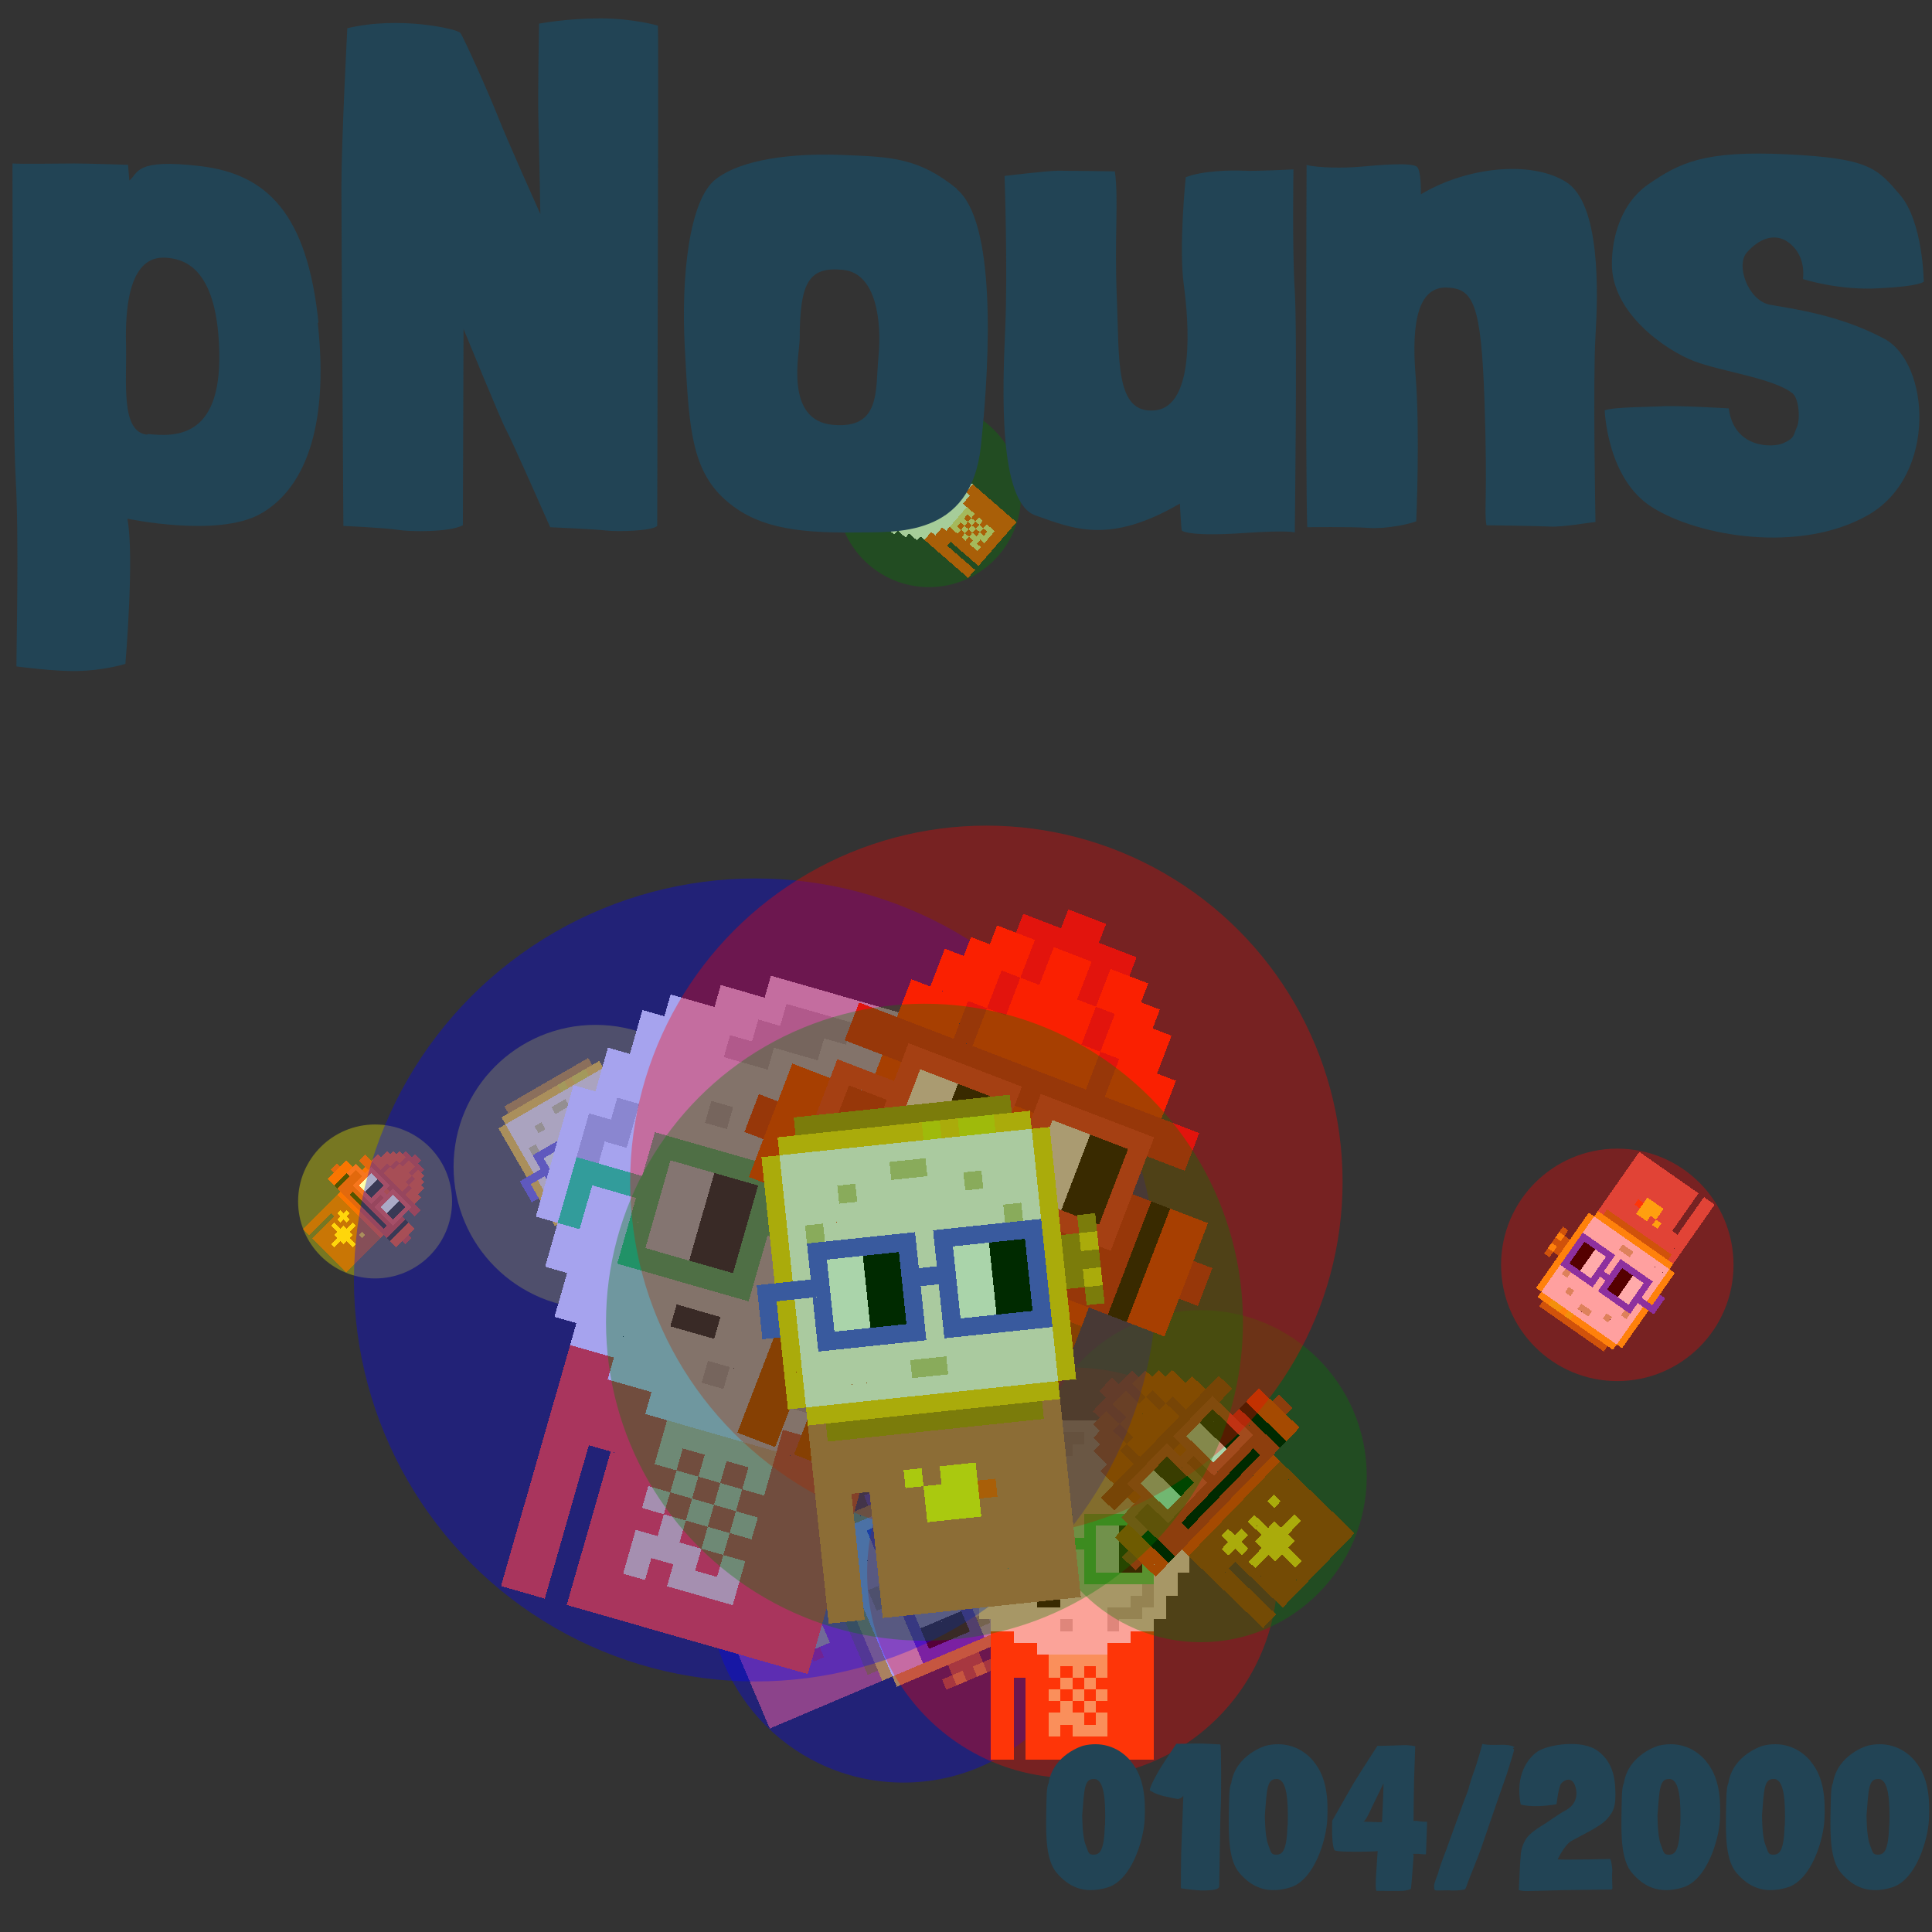 <svg viewBox="0 0 1024 1024"  xmlns="http://www.w3.org/2000/svg">
<rect x="0" y="0" width="1024" height="1024" fill="#333333" stroke="none"/>
<defs>
<g id="nouns104" transform="scale(3.2)" shape-rendering="crispEdges">
<rect width="140" height="10" x="90" y="210" fill="#d26451" /><rect width="140" height="10" x="90" y="220" fill="#d26451" /><rect width="140" height="10" x="90" y="230" fill="#d26451" /><rect width="140" height="10" x="90" y="240" fill="#d26451" /><rect width="20" height="10" x="90" y="250" fill="#d26451" /><rect width="110" height="10" x="120" y="250" fill="#d26451" /><rect width="20" height="10" x="90" y="260" fill="#d26451" /><rect width="110" height="10" x="120" y="260" fill="#d26451" /><rect width="20" height="10" x="90" y="270" fill="#d26451" /><rect width="110" height="10" x="120" y="270" fill="#d26451" /><rect width="20" height="10" x="90" y="280" fill="#d26451" /><rect width="110" height="10" x="120" y="280" fill="#d26451" /><rect width="20" height="10" x="90" y="290" fill="#d26451" /><rect width="110" height="10" x="120" y="290" fill="#d26451" /><rect width="20" height="10" x="90" y="300" fill="#d26451" /><rect width="110" height="10" x="120" y="300" fill="#d26451" /><rect width="20" height="10" x="90" y="310" fill="#d26451" /><rect width="110" height="10" x="120" y="310" fill="#d26451" /><rect width="10" height="10" x="140" y="240" fill="#ffef16" /><rect width="20" height="10" x="160" y="240" fill="#ffef16" /><rect width="30" height="10" x="150" y="250" fill="#ffef16" /><rect width="10" height="10" x="180" y="250" fill="#fe500c" /><rect width="30" height="10" x="150" y="260" fill="#ffef16" /><rect width="120" height="10" x="100" y="40" fill="#b87b11" /><rect width="80" height="10" x="90" y="50" fill="#ffc110" /><rect width="10" height="10" x="170" y="50" fill="#eed811" /><rect width="10" height="10" x="180" y="50" fill="#ffc110" /><rect width="20" height="10" x="190" y="50" fill="#eed811" /><rect width="20" height="10" x="210" y="50" fill="#ffc110" /><rect width="10" height="10" x="80" y="60" fill="#ffc110" /><rect width="140" height="10" x="90" y="60" fill="#fff0ee" /><rect width="10" height="10" x="230" y="60" fill="#ffc110" /><rect width="10" height="10" x="80" y="70" fill="#ffc110" /><rect width="60" height="10" x="90" y="70" fill="#fff0ee" /><rect width="20" height="10" x="150" y="70" fill="#cec189" /><rect width="60" height="10" x="170" y="70" fill="#fff0ee" /><rect width="10" height="10" x="230" y="70" fill="#ffc110" /><rect width="10" height="10" x="80" y="80" fill="#ffc110" /><rect width="30" height="10" x="90" y="80" fill="#fff0ee" /><rect width="10" height="10" x="120" y="80" fill="#cec189" /><rect width="60" height="10" x="130" y="80" fill="#fff0ee" /><rect width="10" height="10" x="190" y="80" fill="#cec189" /><rect width="30" height="10" x="200" y="80" fill="#fff0ee" /><rect width="10" height="10" x="230" y="80" fill="#ffc110" /><rect width="10" height="10" x="80" y="90" fill="#ffc110" /><rect width="140" height="10" x="90" y="90" fill="#fff0ee" /><rect width="10" height="10" x="230" y="90" fill="#ffc110" /><rect width="10" height="10" x="80" y="100" fill="#ffc110" /><rect width="10" height="10" x="90" y="100" fill="#fff0ee" /><rect width="10" height="10" x="100" y="100" fill="#cec189" /><rect width="100" height="10" x="110" y="100" fill="#fff0ee" /><rect width="10" height="10" x="210" y="100" fill="#cec189" /><rect width="10" height="10" x="220" y="100" fill="#fff0ee" /><rect width="10" height="10" x="230" y="100" fill="#ffc110" /><rect width="10" height="10" x="80" y="110" fill="#ffc110" /><rect width="140" height="10" x="90" y="110" fill="#fff0ee" /><rect width="10" height="10" x="230" y="110" fill="#ffc110" /><rect width="10" height="10" x="250" y="110" fill="#b87b11" /><rect width="10" height="10" x="80" y="120" fill="#ffc110" /><rect width="140" height="10" x="90" y="120" fill="#fff0ee" /><rect width="10" height="10" x="230" y="120" fill="#ffc110" /><rect width="10" height="10" x="240" y="120" fill="#b87b11" /><rect width="10" height="10" x="250" y="120" fill="#ffc110" /><rect width="10" height="10" x="80" y="130" fill="#ffc110" /><rect width="140" height="10" x="90" y="130" fill="#fff0ee" /><rect width="10" height="10" x="230" y="130" fill="#ffc110" /><rect width="20" height="10" x="240" y="130" fill="#b87b11" /><rect width="10" height="10" x="80" y="140" fill="#ffc110" /><rect width="140" height="10" x="90" y="140" fill="#fff0ee" /><rect width="10" height="10" x="230" y="140" fill="#ffc110" /><rect width="10" height="10" x="240" y="140" fill="#b87b11" /><rect width="10" height="10" x="250" y="140" fill="#ffc110" /><rect width="10" height="10" x="80" y="150" fill="#ffc110" /><rect width="140" height="10" x="90" y="150" fill="#fff0ee" /><rect width="10" height="10" x="230" y="150" fill="#ffc110" /><rect width="10" height="10" x="250" y="150" fill="#b87b11" /><rect width="10" height="10" x="80" y="160" fill="#ffc110" /><rect width="40" height="10" x="90" y="160" fill="#fff0ee" /><rect width="10" height="10" x="130" y="160" fill="#cec189" /><rect width="40" height="10" x="140" y="160" fill="#fff0ee" /><rect width="10" height="10" x="180" y="160" fill="#cec189" /><rect width="40" height="10" x="190" y="160" fill="#fff0ee" /><rect width="10" height="10" x="230" y="160" fill="#ffc110" /><rect width="10" height="10" x="80" y="170" fill="#ffc110" /><rect width="140" height="10" x="90" y="170" fill="#fff0ee" /><rect width="10" height="10" x="230" y="170" fill="#ffc110" /><rect width="10" height="10" x="80" y="180" fill="#ffc110" /><rect width="60" height="10" x="90" y="180" fill="#fff0ee" /><rect width="20" height="10" x="150" y="180" fill="#cec189" /><rect width="60" height="10" x="170" y="180" fill="#fff0ee" /><rect width="10" height="10" x="230" y="180" fill="#ffc110" /><rect width="10" height="10" x="80" y="190" fill="#ffc110" /><rect width="140" height="10" x="90" y="190" fill="#fff0ee" /><rect width="10" height="10" x="230" y="190" fill="#ffc110" /><rect width="140" height="10" x="90" y="200" fill="#ffc110" /><rect width="120" height="10" x="100" y="210" fill="#b87b11" /><rect width="60" height="10" x="100" y="110" fill="#5648ed" /><rect width="60" height="10" x="170" y="110" fill="#5648ed" /><rect width="10" height="10" x="100" y="120" fill="#5648ed" /><rect width="20" height="10" x="110" y="120" fill="#ffffff" /><rect width="20" height="10" x="130" y="120" fill="#000000" /><rect width="10" height="10" x="150" y="120" fill="#5648ed" /><rect width="10" height="10" x="170" y="120" fill="#5648ed" /><rect width="20" height="10" x="180" y="120" fill="#ffffff" /><rect width="20" height="10" x="200" y="120" fill="#000000" /><rect width="10" height="10" x="220" y="120" fill="#5648ed" /><rect width="40" height="10" x="70" y="130" fill="#5648ed" /><rect width="20" height="10" x="110" y="130" fill="#ffffff" /><rect width="20" height="10" x="130" y="130" fill="#000000" /><rect width="30" height="10" x="150" y="130" fill="#5648ed" /><rect width="20" height="10" x="180" y="130" fill="#ffffff" /><rect width="20" height="10" x="200" y="130" fill="#000000" /><rect width="10" height="10" x="220" y="130" fill="#5648ed" /><rect width="10" height="10" x="70" y="140" fill="#5648ed" /><rect width="10" height="10" x="100" y="140" fill="#5648ed" /><rect width="20" height="10" x="110" y="140" fill="#ffffff" /><rect width="20" height="10" x="130" y="140" fill="#000000" /><rect width="10" height="10" x="150" y="140" fill="#5648ed" /><rect width="10" height="10" x="170" y="140" fill="#5648ed" /><rect width="20" height="10" x="180" y="140" fill="#ffffff" /><rect width="20" height="10" x="200" y="140" fill="#000000" /><rect width="10" height="10" x="220" y="140" fill="#5648ed" /><rect width="10" height="10" x="70" y="150" fill="#5648ed" /><rect width="10" height="10" x="100" y="150" fill="#5648ed" /><rect width="20" height="10" x="110" y="150" fill="#ffffff" /><rect width="20" height="10" x="130" y="150" fill="#000000" /><rect width="10" height="10" x="150" y="150" fill="#5648ed" /><rect width="10" height="10" x="170" y="150" fill="#5648ed" /><rect width="20" height="10" x="180" y="150" fill="#ffffff" /><rect width="20" height="10" x="200" y="150" fill="#000000" /><rect width="10" height="10" x="220" y="150" fill="#5648ed" /><rect width="60" height="10" x="100" y="160" fill="#5648ed" /><rect width="60" height="10" x="170" y="160" fill="#5648ed" />
</g>
<g id="nouns105" transform="scale(3.2)" shape-rendering="crispEdges">
<rect width="140" height="10" x="90" y="210" fill="#fe500c" /><rect width="140" height="10" x="90" y="220" fill="#fe500c" /><rect width="140" height="10" x="90" y="230" fill="#fe500c" /><rect width="140" height="10" x="90" y="240" fill="#fe500c" /><rect width="20" height="10" x="90" y="250" fill="#fe500c" /><rect width="110" height="10" x="120" y="250" fill="#fe500c" /><rect width="20" height="10" x="90" y="260" fill="#fe500c" /><rect width="110" height="10" x="120" y="260" fill="#fe500c" /><rect width="20" height="10" x="90" y="270" fill="#fe500c" /><rect width="110" height="10" x="120" y="270" fill="#fe500c" /><rect width="20" height="10" x="90" y="280" fill="#fe500c" /><rect width="110" height="10" x="120" y="280" fill="#fe500c" /><rect width="20" height="10" x="90" y="290" fill="#fe500c" /><rect width="110" height="10" x="120" y="290" fill="#fe500c" /><rect width="20" height="10" x="90" y="300" fill="#fe500c" /><rect width="110" height="10" x="120" y="300" fill="#fe500c" /><rect width="20" height="10" x="90" y="310" fill="#fe500c" /><rect width="110" height="10" x="120" y="310" fill="#fe500c" /><rect width="50" height="10" x="140" y="230" fill="#f8d689" /><rect width="10" height="10" x="140" y="240" fill="#f8d689" /><rect width="10" height="10" x="160" y="240" fill="#f8d689" /><rect width="10" height="10" x="180" y="240" fill="#f8d689" /><rect width="10" height="10" x="150" y="250" fill="#f8d689" /><rect width="10" height="10" x="170" y="250" fill="#f8d689" /><rect width="10" height="10" x="140" y="260" fill="#f8d689" /><rect width="10" height="10" x="160" y="260" fill="#f8d689" /><rect width="10" height="10" x="180" y="260" fill="#f8d689" /><rect width="10" height="10" x="150" y="270" fill="#f8d689" /><rect width="10" height="10" x="170" y="270" fill="#f8d689" /><rect width="30" height="10" x="140" y="280" fill="#f8d689" /><rect width="10" height="10" x="180" y="280" fill="#f8d689" /><rect width="10" height="10" x="140" y="290" fill="#f8d689" /><rect width="30" height="10" x="160" y="290" fill="#f8d689" /><rect width="60" height="10" x="130" y="30" fill="#f9f4e6" /><rect width="30" height="10" x="110" y="40" fill="#f9f4e6" /><rect width="30" height="10" x="140" y="40" fill="#cfc9b8" /><rect width="40" height="10" x="170" y="40" fill="#f9f4e6" /><rect width="40" height="10" x="90" y="50" fill="#f9f4e6" /><rect width="30" height="10" x="130" y="50" fill="#cfc9b8" /><rect width="70" height="10" x="160" y="50" fill="#f9f4e6" /><rect width="40" height="10" x="80" y="60" fill="#f9f4e6" /><rect width="20" height="10" x="120" y="60" fill="#cfc9b8" /><rect width="60" height="10" x="140" y="60" fill="#f9f4e6" /><rect width="10" height="10" x="200" y="60" fill="#cfc9b8" /><rect width="30" height="10" x="210" y="60" fill="#f9f4e6" /><rect width="140" height="10" x="80" y="70" fill="#f9f4e6" /><rect width="10" height="10" x="220" y="70" fill="#cfc9b8" /><rect width="10" height="10" x="230" y="70" fill="#f9f4e6" /><rect width="180" height="10" x="70" y="80" fill="#f9f4e6" /><rect width="50" height="10" x="70" y="90" fill="#f9f4e6" /><rect width="10" height="10" x="120" y="90" fill="#cfc9b8" /><rect width="80" height="10" x="130" y="90" fill="#f9f4e6" /><rect width="10" height="10" x="210" y="90" fill="#cfc9b8" /><rect width="30" height="10" x="220" y="90" fill="#f9f4e6" /><rect width="20" height="10" x="60" y="100" fill="#f9f4e6" /><rect width="10" height="10" x="80" y="100" fill="#cfc9b8" /><rect width="170" height="10" x="90" y="100" fill="#f9f4e6" /><rect width="10" height="10" x="60" y="110" fill="#f9f4e6" /><rect width="20" height="10" x="70" y="110" fill="#cfc9b8" /><rect width="170" height="10" x="90" y="110" fill="#f9f4e6" /><rect width="10" height="10" x="60" y="120" fill="#f9f4e6" /><rect width="10" height="10" x="70" y="120" fill="#cfc9b8" /><rect width="180" height="10" x="80" y="120" fill="#f9f4e6" /><rect width="200" height="10" x="60" y="130" fill="#f9f4e6" /><rect width="200" height="10" x="60" y="140" fill="#f9f4e6" /><rect width="200" height="10" x="60" y="150" fill="#f9f4e6" /><rect width="180" height="10" x="70" y="160" fill="#f9f4e6" /><rect width="150" height="10" x="70" y="170" fill="#f9f4e6" /><rect width="10" height="10" x="220" y="170" fill="#cfc9b8" /><rect width="20" height="10" x="230" y="170" fill="#f9f4e6" /><rect width="50" height="10" x="80" y="180" fill="#f9f4e6" /><rect width="20" height="10" x="130" y="180" fill="#000000" /><rect width="60" height="10" x="150" y="180" fill="#f9f4e6" /><rect width="20" height="10" x="210" y="180" fill="#cfc9b8" /><rect width="10" height="10" x="230" y="180" fill="#f9f4e6" /><rect width="110" height="10" x="80" y="190" fill="#f9f4e6" /><rect width="30" height="10" x="190" y="190" fill="#cfc9b8" /><rect width="20" height="10" x="220" y="190" fill="#f9f4e6" /><rect width="60" height="10" x="90" y="200" fill="#f9f4e6" /><rect width="10" height="10" x="150" y="200" fill="#cfc9b8" /><rect width="30" height="10" x="160" y="200" fill="#f9f4e6" /><rect width="10" height="10" x="190" y="200" fill="#cfc9b8" /><rect width="30" height="10" x="200" y="200" fill="#f9f4e6" /><rect width="100" height="10" x="110" y="210" fill="#f9f4e6" /><rect width="60" height="10" x="130" y="220" fill="#f9f4e6" /><rect width="60" height="10" x="100" y="110" fill="#4bea69" /><rect width="60" height="10" x="170" y="110" fill="#4bea69" /><rect width="10" height="10" x="100" y="120" fill="#4bea69" /><rect width="20" height="10" x="110" y="120" fill="#ffffff" /><rect width="20" height="10" x="130" y="120" fill="#000000" /><rect width="10" height="10" x="150" y="120" fill="#4bea69" /><rect width="10" height="10" x="170" y="120" fill="#4bea69" /><rect width="20" height="10" x="180" y="120" fill="#ffffff" /><rect width="20" height="10" x="200" y="120" fill="#000000" /><rect width="10" height="10" x="220" y="120" fill="#4bea69" /><rect width="40" height="10" x="70" y="130" fill="#4bea69" /><rect width="20" height="10" x="110" y="130" fill="#ffffff" /><rect width="20" height="10" x="130" y="130" fill="#000000" /><rect width="30" height="10" x="150" y="130" fill="#4bea69" /><rect width="20" height="10" x="180" y="130" fill="#ffffff" /><rect width="20" height="10" x="200" y="130" fill="#000000" /><rect width="10" height="10" x="220" y="130" fill="#4bea69" /><rect width="10" height="10" x="70" y="140" fill="#4bea69" /><rect width="10" height="10" x="100" y="140" fill="#4bea69" /><rect width="20" height="10" x="110" y="140" fill="#ffffff" /><rect width="20" height="10" x="130" y="140" fill="#000000" /><rect width="10" height="10" x="150" y="140" fill="#4bea69" /><rect width="10" height="10" x="170" y="140" fill="#4bea69" /><rect width="20" height="10" x="180" y="140" fill="#ffffff" /><rect width="20" height="10" x="200" y="140" fill="#000000" /><rect width="10" height="10" x="220" y="140" fill="#4bea69" /><rect width="10" height="10" x="70" y="150" fill="#4bea69" /><rect width="10" height="10" x="100" y="150" fill="#4bea69" /><rect width="20" height="10" x="110" y="150" fill="#ffffff" /><rect width="20" height="10" x="130" y="150" fill="#000000" /><rect width="10" height="10" x="150" y="150" fill="#4bea69" /><rect width="10" height="10" x="170" y="150" fill="#4bea69" /><rect width="20" height="10" x="180" y="150" fill="#ffffff" /><rect width="20" height="10" x="200" y="150" fill="#000000" /><rect width="10" height="10" x="220" y="150" fill="#4bea69" /><rect width="60" height="10" x="100" y="160" fill="#4bea69" /><rect width="60" height="10" x="170" y="160" fill="#4bea69" />
</g>
<g id="nouns106" transform="scale(3.2)" shape-rendering="crispEdges">
<rect width="140" height="10" x="90" y="210" fill="#ae3208" /><rect width="140" height="10" x="90" y="220" fill="#ae3208" /><rect width="140" height="10" x="90" y="230" fill="#ae3208" /><rect width="140" height="10" x="90" y="240" fill="#ae3208" /><rect width="20" height="10" x="90" y="250" fill="#ae3208" /><rect width="110" height="10" x="120" y="250" fill="#ae3208" /><rect width="20" height="10" x="90" y="260" fill="#ae3208" /><rect width="110" height="10" x="120" y="260" fill="#ae3208" /><rect width="20" height="10" x="90" y="270" fill="#ae3208" /><rect width="110" height="10" x="120" y="270" fill="#ae3208" /><rect width="20" height="10" x="90" y="280" fill="#ae3208" /><rect width="110" height="10" x="120" y="280" fill="#ae3208" /><rect width="20" height="10" x="90" y="290" fill="#ae3208" /><rect width="110" height="10" x="120" y="290" fill="#ae3208" /><rect width="20" height="10" x="90" y="300" fill="#ae3208" /><rect width="110" height="10" x="120" y="300" fill="#ae3208" /><rect width="20" height="10" x="90" y="310" fill="#ae3208" /><rect width="110" height="10" x="120" y="310" fill="#ae3208" /><rect width="10" height="10" x="130" y="220" fill="#ffc110" /><rect width="30" height="10" x="120" y="230" fill="#ffc110" /><rect width="10" height="10" x="160" y="230" fill="#ffc110" /><rect width="10" height="10" x="190" y="230" fill="#ffc110" /><rect width="10" height="10" x="130" y="240" fill="#ffc110" /><rect width="10" height="10" x="160" y="240" fill="#ffc110" /><rect width="30" height="10" x="150" y="250" fill="#ffc110" /><rect width="70" height="10" x="130" y="260" fill="#ffc110" /><rect width="30" height="10" x="150" y="270" fill="#ffc110" /><rect width="10" height="10" x="160" y="280" fill="#ffc110" /><rect width="10" height="10" x="160" y="290" fill="#ffc110" /><rect width="20" height="10" x="150" y="20" fill="#d31e14" /><rect width="60" height="10" x="130" y="30" fill="#d31e14" /><rect width="20" height="10" x="120" y="40" fill="#f83001" /><rect width="10" height="10" x="140" y="40" fill="#d31e14" /><rect width="20" height="10" x="150" y="40" fill="#f83001" /><rect width="10" height="10" x="170" y="40" fill="#d31e14" /><rect width="20" height="10" x="180" y="40" fill="#f83001" /><rect width="30" height="10" x="110" y="50" fill="#f83001" /><rect width="10" height="10" x="140" y="50" fill="#d31e14" /><rect width="20" height="10" x="150" y="50" fill="#f83001" /><rect width="10" height="10" x="170" y="50" fill="#d31e14" /><rect width="30" height="10" x="180" y="50" fill="#f83001" /><rect width="30" height="10" x="100" y="60" fill="#f83001" /><rect width="10" height="10" x="130" y="60" fill="#d31e14" /><rect width="40" height="10" x="140" y="60" fill="#f83001" /><rect width="10" height="10" x="180" y="60" fill="#d31e14" /><rect width="30" height="10" x="190" y="60" fill="#f83001" /><rect width="30" height="10" x="100" y="70" fill="#f83001" /><rect width="10" height="10" x="130" y="70" fill="#d31e14" /><rect width="40" height="10" x="140" y="70" fill="#f83001" /><rect width="10" height="10" x="180" y="70" fill="#d31e14" /><rect width="30" height="10" x="190" y="70" fill="#f83001" /><rect width="30" height="10" x="90" y="80" fill="#f83001" /><rect width="10" height="10" x="120" y="80" fill="#d31e14" /><rect width="60" height="10" x="130" y="80" fill="#f83001" /><rect width="10" height="10" x="190" y="80" fill="#d31e14" /><rect width="30" height="10" x="200" y="80" fill="#f83001" /><rect width="30" height="10" x="90" y="90" fill="#f83001" /><rect width="10" height="10" x="120" y="90" fill="#d31e14" /><rect width="60" height="10" x="130" y="90" fill="#f83001" /><rect width="10" height="10" x="190" y="90" fill="#d31e14" /><rect width="30" height="10" x="200" y="90" fill="#f83001" /><rect width="180" height="10" x="70" y="100" fill="#d31e14" /><rect width="180" height="10" x="70" y="110" fill="#d31e14" /><rect width="140" height="10" x="90" y="120" fill="#f83001" /><rect width="140" height="10" x="90" y="130" fill="#f83001" /><rect width="20" height="10" x="50" y="140" fill="#f83001" /><rect width="10" height="10" x="70" y="140" fill="#000000" /><rect width="160" height="10" x="80" y="140" fill="#d31e14" /><rect width="10" height="10" x="240" y="140" fill="#000000" /><rect width="20" height="10" x="250" y="140" fill="#f83001" /><rect width="20" height="10" x="50" y="150" fill="#f83001" /><rect width="10" height="10" x="70" y="150" fill="#000000" /><rect width="160" height="10" x="80" y="150" fill="#d31e14" /><rect width="10" height="10" x="240" y="150" fill="#000000" /><rect width="20" height="10" x="250" y="150" fill="#f83001" /><rect width="10" height="10" x="40" y="160" fill="#d31e14" /><rect width="20" height="10" x="50" y="160" fill="#f83001" /><rect width="10" height="10" x="70" y="160" fill="#000000" /><rect width="160" height="10" x="80" y="160" fill="#d31e14" /><rect width="10" height="10" x="240" y="160" fill="#000000" /><rect width="20" height="10" x="250" y="160" fill="#f83001" /><rect width="10" height="10" x="270" y="160" fill="#d31e14" /><rect width="10" height="10" x="40" y="170" fill="#d31e14" /><rect width="20" height="10" x="50" y="170" fill="#f83001" /><rect width="10" height="10" x="70" y="170" fill="#000000" /><rect width="160" height="10" x="80" y="170" fill="#d31e14" /><rect width="10" height="10" x="240" y="170" fill="#000000" /><rect width="20" height="10" x="250" y="170" fill="#f83001" /><rect width="10" height="10" x="270" y="170" fill="#d31e14" /><rect width="20" height="10" x="50" y="180" fill="#f83001" /><rect width="10" height="10" x="70" y="180" fill="#000000" /><rect width="30" height="10" x="80" y="180" fill="#d31e14" /><rect width="110" height="10" x="110" y="180" fill="#000000" /><rect width="20" height="10" x="220" y="180" fill="#d31e14" /><rect width="10" height="10" x="240" y="180" fill="#000000" /><rect width="20" height="10" x="250" y="180" fill="#f83001" /><rect width="20" height="10" x="50" y="190" fill="#f83001" /><rect width="10" height="10" x="70" y="190" fill="#000000" /><rect width="160" height="10" x="80" y="190" fill="#d31e14" /><rect width="10" height="10" x="240" y="190" fill="#000000" /><rect width="20" height="10" x="250" y="190" fill="#f83001" /><rect width="140" height="10" x="90" y="200" fill="#f83001" /><rect width="60" height="10" x="100" y="110" fill="#f3322c" /><rect width="60" height="10" x="170" y="110" fill="#f3322c" /><rect width="10" height="10" x="100" y="120" fill="#f3322c" /><rect width="20" height="10" x="110" y="120" fill="#ffffff" /><rect width="20" height="10" x="130" y="120" fill="#000000" /><rect width="10" height="10" x="150" y="120" fill="#f3322c" /><rect width="10" height="10" x="170" y="120" fill="#f3322c" /><rect width="20" height="10" x="180" y="120" fill="#ffffff" /><rect width="20" height="10" x="200" y="120" fill="#000000" /><rect width="10" height="10" x="220" y="120" fill="#f3322c" /><rect width="40" height="10" x="70" y="130" fill="#f3322c" /><rect width="20" height="10" x="110" y="130" fill="#ffffff" /><rect width="20" height="10" x="130" y="130" fill="#000000" /><rect width="30" height="10" x="150" y="130" fill="#f3322c" /><rect width="20" height="10" x="180" y="130" fill="#ffffff" /><rect width="20" height="10" x="200" y="130" fill="#000000" /><rect width="10" height="10" x="220" y="130" fill="#f3322c" /><rect width="10" height="10" x="70" y="140" fill="#f3322c" /><rect width="10" height="10" x="100" y="140" fill="#f3322c" /><rect width="20" height="10" x="110" y="140" fill="#ffffff" /><rect width="20" height="10" x="130" y="140" fill="#000000" /><rect width="10" height="10" x="150" y="140" fill="#f3322c" /><rect width="10" height="10" x="170" y="140" fill="#f3322c" /><rect width="20" height="10" x="180" y="140" fill="#ffffff" /><rect width="20" height="10" x="200" y="140" fill="#000000" /><rect width="10" height="10" x="220" y="140" fill="#f3322c" /><rect width="10" height="10" x="70" y="150" fill="#f3322c" /><rect width="10" height="10" x="100" y="150" fill="#f3322c" /><rect width="20" height="10" x="110" y="150" fill="#ffffff" /><rect width="20" height="10" x="130" y="150" fill="#000000" /><rect width="10" height="10" x="150" y="150" fill="#f3322c" /><rect width="10" height="10" x="170" y="150" fill="#f3322c" /><rect width="20" height="10" x="180" y="150" fill="#ffffff" /><rect width="20" height="10" x="200" y="150" fill="#000000" /><rect width="10" height="10" x="220" y="150" fill="#f3322c" /><rect width="60" height="10" x="100" y="160" fill="#f3322c" /><rect width="60" height="10" x="170" y="160" fill="#f3322c" />
</g>
<g x_x="x" id="circles104"><g x_x="x" transform="translate(102,204) scale(0.8)"><g x_x="x"><use href="#nouns104" transform="translate(874 513) scale(0.136) rotate(215,512,512)"/>
<circle cx="944" cy="583" r="77" fill="red" opacity="0.333"/>
</g>
<g x_x="x"><use href="#nouns105" transform="translate(432 17) scale(0.109) rotate(311,512,512)"/>
<circle cx="488" cy="73" r="61" fill="green" opacity="0.333"/>
</g>
<g x_x="x"><use href="#nouns106" transform="translate(74 494) scale(0.091) rotate(45,512,512)"/>
<circle cx="121" cy="541" r="51" fill="yellow" opacity="0.333"/>
</g>
<g x_x="x"><use href="#nouns104" transform="translate(353 679) scale(0.230) rotate(427,512,512)"/>
<circle cx="471" cy="797" r="129" fill="blue" opacity="0.333"/>
</g>
<g x_x="x"><use href="#nouns105" transform="translate(459 663) scale(0.242) rotate(360,512,512)"/>
<circle cx="583" cy="787" r="136" fill="red" opacity="0.333"/>
</g>
<g x_x="x"><use href="#nouns106" transform="translate(568 623) scale(0.195) rotate(314,512,512)"/>
<circle cx="668" cy="723" r="110" fill="green" opacity="0.333"/>
</g>
<g x_x="x"><use href="#nouns104" transform="translate(181 432) scale(0.167) rotate(330,512,512)"/>
<circle cx="267" cy="518" r="94" fill="yellow" opacity="0.333"/>
</g>
<g x_x="x"><use href="#nouns105" transform="translate(131 351) scale(0.472) rotate(376,512,512)"/>
<circle cx="373" cy="593" r="266" fill="blue" opacity="0.333"/>
</g>
<g x_x="x"><use href="#nouns106" transform="translate(311 313) scale(0.419) rotate(381,512,512)"/>
<circle cx="526" cy="528" r="236" fill="red" opacity="0.333"/>
</g>
<g x_x="x"><use href="#nouns104" transform="translate(293 429) scale(0.375) rotate(354,512,512)"/>
<circle cx="485" cy="621" r="211" fill="green" opacity="0.333"/>
</g>
</g>
<g x_x="x" fill="#224455" transform="scale(0.348)"><path d="M485 491 c-17 -165 -78 -226 -180 -238 -101 -12 -94 11 -108 22 l-2 -24 s-60 -2 -82 -2 -81 1 -94 0 c0 0 0 395 5 482 5 86 1 257 1 284 0 0 59 8 94 7 s63 -8 72 -11 c0 0 14 -165 3 -221 0 0 137 29 202 -7 s106 -127 88 -291 Zm-261 171 c-40 -4 -31 -78 -32 -134 -4 -135 42 -138 66 -135 24 3 74 17 76 146 2 130 -69 126 -109 122 Z"/>
<path d="M31 43 s-9 170 -9 243 3 503 3 515 c0 0 65 3 83 6 s78 4 99 -7 c0 0 1 -286 1 -299 0 0 58 142 65 154 s67 148 67 148 c0 0 69 3 85 5 s70 1 78 -7 c0 0 1 -404 1 -434 s1 -316 0 -328 c0 0 -37 -11 -88 -11 s-93 8 -93 8 c0 0 -2 109 -1 145 s3 145 3 145 c0 0 -52 -116 -64 -147 s-53 -123 -58 -129 S110 24 31 43 Z" transform="translate(498 0)"/>
<path d="M434 288 c-59 -48 -100 -49 -175 -52 -75 -3 -153 6 -193 37 -40 31 -53 147 -47 257 6 110 8 179 56 226 48 47 111 56 204 55 60 -1 176 9 191 -132 15 -141 22 -343 -37 -391 Zm-120 255 c-5 52 4 111 -70 104 -74 -7 -50 -110 -50 -131 0 -88 15 -110 66 -105 51 5 59 79 54 132 Z" transform="translate(1024 0)"/>
<path d="M8 268 s5 143 1 233 -11 264 46 284 112 45 220 -18 c0 0 2 39 3 41 s19 9 92 4 80 -1 80 -1 c0 0 4 -306 0 -368 s-2 -185 -2 -185 c0 0 -58 3 -76 2 s-64 0 -88 10 c0 0 -11 105 -3 164 s17 185 -44 191 -54 -77 -58 -171 3 -149 -3 -193 c0 0 -69 -1 -86 -1 s-82 8 -82 8 Z" transform="translate(1522 0)"/>
<path d="M7 251 s-2 467 1 552 c0 0 65 -1 93 1 s63 -6 73 -10 c0 0 6 -136 -1 -222 s6 -135 47 -134 53 24 58 174 -1 165 3 188 c0 0 78 1 97 2 s58 -6 69 -7 c0 0 -4 -217 0 -283 s8 -202 -45 -235 -151 -23 -221 19 c0 0 1 -32 -5 -41 s-64 -3 -88 -1 -63 2 -82 -3 Z" transform="translate(1983 0)"/>
<path d="M5 624 s3 106 73 149 c70 44 225 71 329 11 105 -61 93 -231 24 -268 -69 -37 -142 -46 -175 -52 -33 -7 -52 -61 -34 -80 18 -20 39 -28 58 -18 19 11 30 32 27 59 0 0 55 18 117 14 62 -3 67 -10 67 -10 0 0 -1 -91 -36 -132 -35 -41 -47 -56 -173 -62 -126 -6 -163 13 -211 46 -48 34 -55 94 -55 120 -1 76 83 133 125 149 s121 26 150 49 c10 8 12 39 7 51 -6 13 -3 17 -21 25 -15 7 -75 9 -83 -53 0 0 -83 -5 -105 -3 -22 1 -71 1 -84 6 Z" transform="translate(2439 0)"/>
</g>
<g x_x="x" fill="#224455" transform="translate(553 922) scale(0.1)"><path d="M465 116 C394 31 297 11 210 33 c0 0 -158 46 -182 197 -12 25 -11 75 -13 176 -1 101 -2 235 57 302 59 68 139 115 268 76 s192 -254 197 -361 c5 -107 -2 -223 -73 -307 Zm-139 340 c-4 131 -26 153 -57 154 -32 1 -29 -11 -46 -55 -17 -43 -17 -154 -17 -154 11 -142 11 -194 64 -192 s61 115 57 247 Z"/>
<path d="M188 295 s-9 244 -11 295 -2 198 -2 198 c0 0 78 13 124 12 s78 -5 79 -22 5 -374 8 -415 4 -323 -2 -337 c0 0 -95 -6 -130 -5 s-99 2 -103 1 c0 0 -67 100 -84 128 S9 251 10 269 c0 0 27 20 75 31 s70 15 75 15 24 -7 28 -19 Z" transform="translate(554 0)"/>
<path d="M465 116 C394 31 297 11 210 33 c0 0 -158 46 -182 197 -12 25 -11 75 -13 176 -1 101 -2 235 57 302 59 68 139 115 268 76 s192 -254 197 -361 c5 -107 -2 -223 -73 -307 Zm-139 340 c-4 131 -26 153 -57 154 -32 1 -29 -11 -46 -55 -17 -43 -17 -154 -17 -154 11 -142 11 -194 64 -192 s61 115 57 247 Z" transform="translate(968 0)"/>
<path d="M513 436 s-39 -1 -44 -3 -27 -3 -29 -1 c0 0 2 -203 3 -221 s6 -168 6 -175 c0 0 -26 -8 -68 -6 -42 2 -123 4 -132 3 0 0 -97 149 -125 196 S13 425 9 430 c0 0 -5 121 11 154 0 0 -6 9 68 10 s147 0 162 -3 c0 0 -7 99 -8 121 -2 22 -5 84 2 90 0 0 121 1 138 0 17 -1 42 -6 44 -12 3 -7 13 -163 14 -169 1 -6 -1 -14 -3 -15 0 0 30 -1 43 1 13 2 26 1 26 1 0 0 6 -162 6 -172 Zm-239 2 c-10 1 -100 -3 -100 -3 11 -1 39 -61 46 -78 8 -16 61 -125 61 -125 1 15 -8 207 -8 207 Z" transform="translate(1522 0)"/>
<path d="M110 800 s52 2 76 -6 c0 0 5 -3 12 -26 s57 -142 72 -185 78 -229 91 -265 40 -113 48 -137 38 -122 38 -126 -4 -7 -6 -7 c0 0 3 -6 9 -7 0 0 -15 -15 -74 -13 s-86 -1 -97 -5 c0 0 -28 102 -41 136 s-28 83 -28 85 -9 34 -14 44 -65 177 -71 192 -38 108 -43 119 -42 112 -35 102 c0 0 -25 63 -24 73 s-3 26 12 26 74 -1 74 -1 Z" transform="translate(2048 0)"/>
<path d="M211 343 s10 -90 24 -109 57 -42 75 13 -2 102 -52 129 -76 51 -129 83 -74 59 -78 65 -24 36 -29 79 -10 187 -11 195 c0 0 15 4 30 5 s189 -5 212 -5 238 -3 246 -3 8 -6 8 -9 -3 -73 -1 -85 -3 -52 -10 -68 c0 0 -252 6 -279 2 0 0 35 -75 72 -97 s153 -76 185 -112 49 -59 49 -129 -4 -170 -92 -236 -270 -32 -320 2 S-10 187 21 344 c0 0 57 21 190 -1 Z" transform="translate(2509 0)"/>
<path d="M465 116 C394 31 297 11 210 33 c0 0 -158 46 -182 197 -12 25 -11 75 -13 176 -1 101 -2 235 57 302 59 68 139 115 268 76 s192 -254 197 -361 c5 -107 -2 -223 -73 -307 Zm-139 340 c-4 131 -26 153 -57 154 -32 1 -29 -11 -46 -55 -17 -43 -17 -154 -17 -154 11 -142 11 -194 64 -192 s61 115 57 247 Z" transform="translate(3049 0)"/>
<path d="M465 116 C394 31 297 11 210 33 c0 0 -158 46 -182 197 -12 25 -11 75 -13 176 -1 101 -2 235 57 302 59 68 139 115 268 76 s192 -254 197 -361 c5 -107 -2 -223 -73 -307 Zm-139 340 c-4 131 -26 153 -57 154 -32 1 -29 -11 -46 -55 -17 -43 -17 -154 -17 -154 11 -142 11 -194 64 -192 s61 115 57 247 Z" transform="translate(3603 0)"/>
<path d="M465 116 C394 31 297 11 210 33 c0 0 -158 46 -182 197 -12 25 -11 75 -13 176 -1 101 -2 235 57 302 59 68 139 115 268 76 s192 -254 197 -361 c5 -107 -2 -223 -73 -307 Zm-139 340 c-4 131 -26 153 -57 154 -32 1 -29 -11 -46 -55 -17 -43 -17 -154 -17 -154 11 -142 11 -194 64 -192 s61 115 57 247 Z" transform="translate(4157 0)"/>
</g>
</g>
</defs>
<use href="#circles104" />
</svg>
